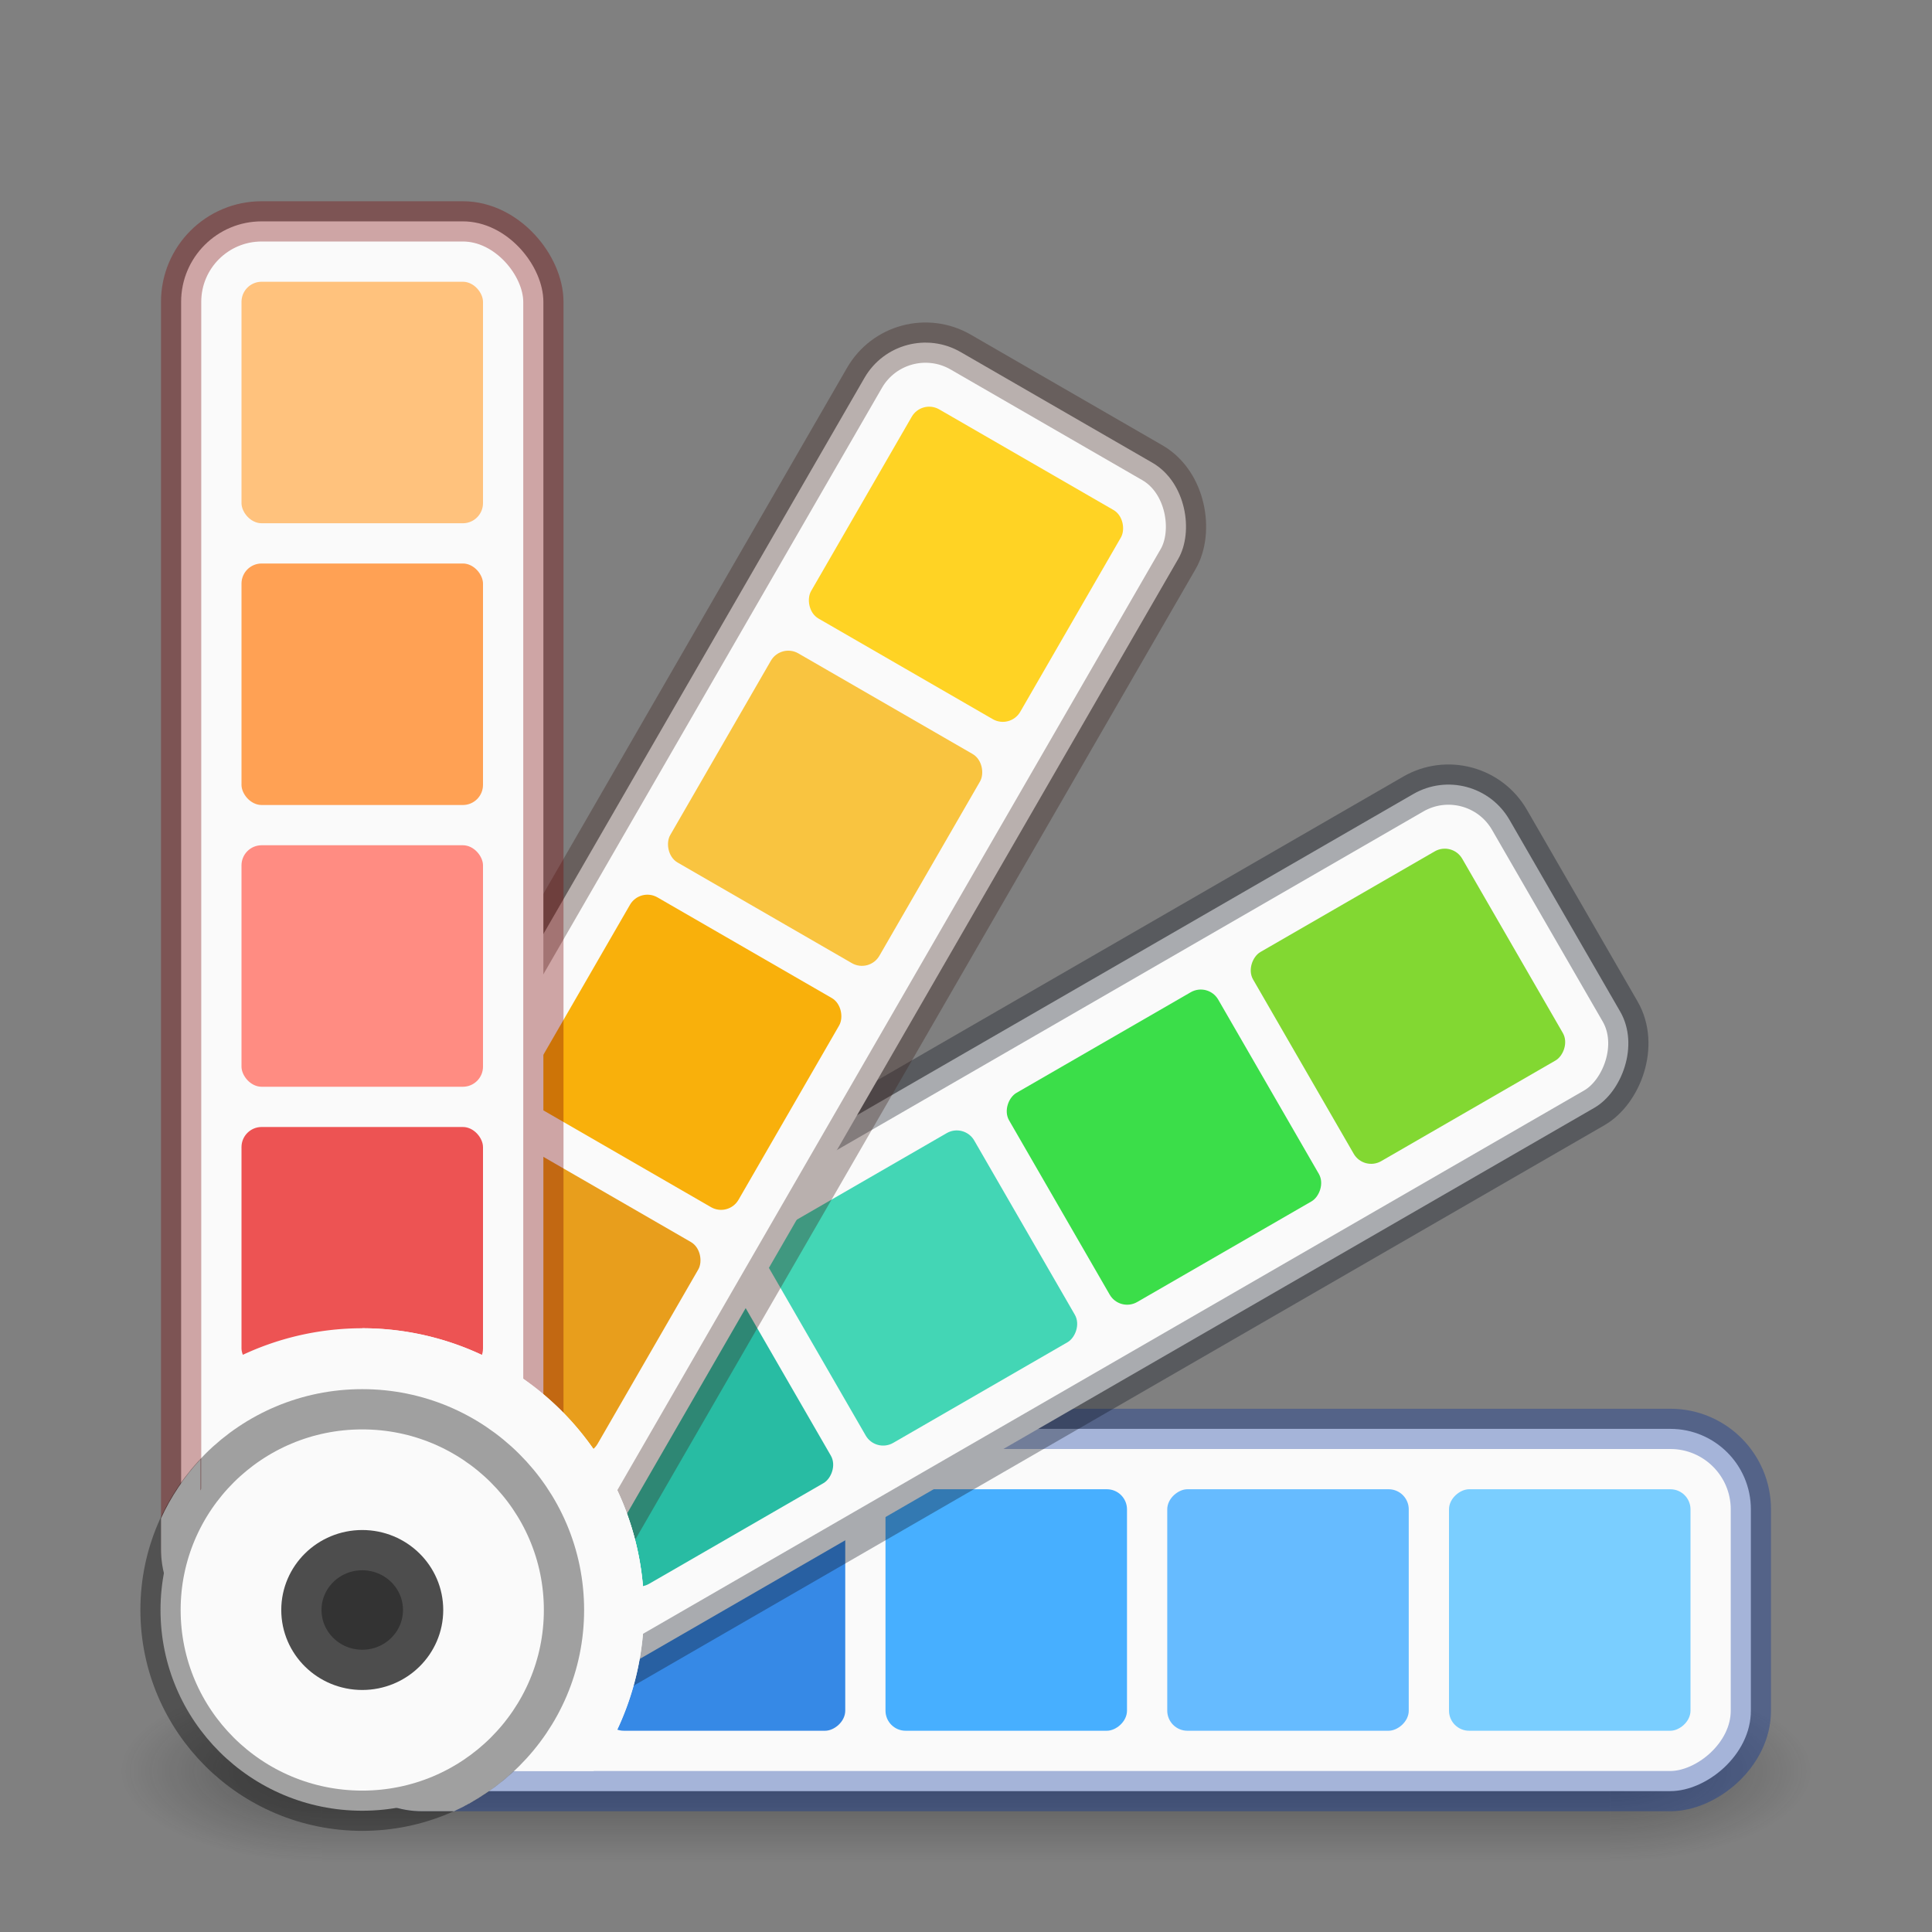 <?xml version="1.0" encoding="UTF-8" standalone="no"?>
<!-- Created with Inkscape (http://www.inkscape.org/) -->

<svg
   height="48"
   id="svg11300"
   inkscape:export-filename="/home/knome/xfce4-appearance-settings-knome.png"
   inkscape:export-xdpi="96"
   inkscape:export-ydpi="96"
   inkscape:output_extension="org.inkscape.output.svg.inkscape"
   inkscape:version="1.2.2 (b0a8486541, 2022-12-01)"
   sodipodi:docname="org.xfce.settings.appearance.svg"
   sodipodi:version="0.32"
   style="display:inline;enable-background:new"
   version="1.0"
   width="48"
   xmlns:inkscape="http://www.inkscape.org/namespaces/inkscape"
   xmlns:sodipodi="http://sodipodi.sourceforge.net/DTD/sodipodi-0.dtd"
   xmlns:xlink="http://www.w3.org/1999/xlink"
   xmlns="http://www.w3.org/2000/svg"
   xmlns:svg="http://www.w3.org/2000/svg"
   xmlns:rdf="http://www.w3.org/1999/02/22-rdf-syntax-ns#"
   xmlns:cc="http://creativecommons.org/ns#"
   xmlns:dc="http://purl.org/dc/elements/1.1/">
  <rect width="100%" height="100%" fill="#808080" stroke="none"/>
  <title
     id="title8836">Optical Drive</title>
  <sodipodi:namedview
     bordercolor="#666666"
     borderopacity="0.255"
     fill="#f57900"
     gridtolerance="12"
     guidetolerance="13"
     height="300px"
     id="base"
     inkscape:current-layer="layer1"
     inkscape:cx="31.974487"
     inkscape:cy="24.350991"
     inkscape:document-units="px"
     inkscape:grid-bbox="true"
     inkscape:guide-bbox="true"
     inkscape:pageopacity="0.0"
     inkscape:pageshadow="2"
     inkscape:showpageshadow="true"
     inkscape:snap-bbox="true"
     inkscape:snap-nodes="true"
     inkscape:window-height="899"
     inkscape:window-width="1669"
     inkscape:window-x="249"
     inkscape:window-y="119"
     inkscape:zoom="45.254831"
     objecttolerance="7"
     pagecolor="#ffffff"
     showgrid="false"
     showguides="true"
     stroke="#ef2929"
     width="400px"
     inkscape:window-maximized="0"
     inkscape:pagecheckerboard="false"
     borderlayer="false"
     inkscape:snap-object-midpoints="true"
     inkscape:snap-center="true"
     inkscape:deskcolor="#d1d1d1">
    <inkscape:grid
       empspacing="4"
       enabled="true"
       id="grid5883"
       spacingx="1"
       spacingy="1"
       type="xygrid"
       visible="true"
       snapvisiblegridlinesonly="true"
       originx="0"
       originy="0" />
  </sodipodi:namedview>
  <defs
     id="defs3">
    <radialGradient
       cx="4.993"
       cy="43.5"
       r="2.5"
       fx="4.993"
       fy="43.5"
       id="radialGradient3013-6-5-76"
       xlink:href="#linearGradient3688-166-749"
       gradientUnits="userSpaceOnUse"
       gradientTransform="matrix(2.004,0,0,0.9,29.988,4.85)" />
    <linearGradient
       id="linearGradient3688-166-749">
      <stop
         id="stop2883"
         style="stop-color:#181818;stop-opacity:1"
         offset="0" />
      <stop
         id="stop2885"
         style="stop-color:#181818;stop-opacity:0"
         offset="1" />
    </linearGradient>
    <linearGradient
       xlink:href="#linearGradient3702-501-757"
       id="linearGradient1191"
       gradientUnits="userSpaceOnUse"
       x1="25.058"
       y1="47.028"
       x2="25.058"
       y2="39.999"
       gradientTransform="matrix(1.143,0,0,0.643,-3.429,16.036)" />
    <linearGradient
       id="linearGradient3702-501-757">
      <stop
         id="stop2895"
         style="stop-color:#181818;stop-opacity:0"
         offset="0" />
      <stop
         id="stop2897"
         style="stop-color:#181818;stop-opacity:1"
         offset="0.5" />
      <stop
         id="stop2899"
         style="stop-color:#181818;stop-opacity:0"
         offset="1" />
    </linearGradient>
    <radialGradient
       cx="4.993"
       cy="43.5"
       r="2.5"
       fx="4.993"
       fy="43.5"
       id="radialGradient3015-1-6-9"
       xlink:href="#linearGradient3688-166-749"
       gradientUnits="userSpaceOnUse"
       gradientTransform="matrix(2.004,0,0,0.9,-18.012,-83.15)" />
  </defs>
  <g
     inkscape:groupmode="layer"
     id="layer1"
     inkscape:label="Layer 1">
    <rect
       style="display:inline;enable-background:new;opacity:0.4;fill:url(#radialGradient3013-6-5-76);fill-opacity:1;stroke:none;stroke-width:0.863"
       id="rect2801-3-7-7-2"
       y="41.75"
       x="40"
       height="4.5"
       width="5" />
    <rect
       style="display:inline;enable-background:new;opacity:0.4;fill:url(#radialGradient3015-1-6-9);fill-opacity:1;stroke:none;stroke-width:0.863"
       id="rect3696-6-3-5-0"
       transform="scale(-1)"
       y="-46.25"
       x="-8"
       height="4.5"
       width="5" />
    <rect
       style="display:inline;enable-background:new;opacity:0.4;fill:url(#linearGradient1191);fill-opacity:1;stroke:none;stroke-width:0.863"
       id="rect3700-4-6-9-6"
       y="41.75"
       x="8"
       height="4.5"
       width="32" />
    <rect
       style="display:inline;enable-background:new;fill:#fafafa;stroke:none;stroke-width:1;stroke-opacity:0.34;paint-order:markers fill stroke;stop-color:#000000"
       id="rect14621"
       width="9"
       height="35"
       x="35.5"
       y="-43.5"
       transform="rotate(90)"
       rx="2"
       ry="2"
       inkscape:transform-center-x="-17.02704"
       inkscape:transform-center-y="1.5042217e-05" />
    <rect
       style="display:inline;fill:none;stroke:#002e99;stroke-width:1;stroke-dasharray:none;stroke-opacity:0.34;paint-order:markers fill stroke;enable-background:new;stop-color:#000000"
       id="rect14623"
       width="9"
       height="35"
       x="35.5"
       y="-43.5"
       transform="rotate(90)"
       rx="2"
       ry="2"
       inkscape:transform-center-x="-17.038562"
       inkscape:transform-center-y="-3.2121283e-06" />
    <rect
       inkscape:transform-center-y="3.3442206e-06"
       inkscape:transform-center-x="-32.000017"
       style="display:inline;enable-background:new;fill:#7aceff;fill-opacity:1;stroke:none;stroke-width:0.047;stroke-linecap:butt;stroke-miterlimit:4;stroke-dasharray:none;stroke-opacity:1"
       id="rect10641"
       width="6"
       height="6"
       x="37"
       y="-42"
       transform="rotate(90)"
       rx="0.5"
       ry="0.5" />
    <rect
       inkscape:transform-center-x="-25.000014"
       style="display:inline;enable-background:new;fill:#66bbff;fill-opacity:1;stroke:none;stroke-width:0.047;stroke-linecap:butt;stroke-miterlimit:4;stroke-dasharray:none;stroke-opacity:1"
       id="rect10643"
       width="6"
       height="6"
       x="37"
       y="-35"
       transform="rotate(90)"
       rx="0.5"
       ry="0.5" />
    <rect
       inkscape:transform-center-x="-18.000011"
       style="display:inline;enable-background:new;fill:#47afff;fill-opacity:1;stroke:none;stroke-width:0.047;stroke-linecap:butt;stroke-miterlimit:4;stroke-dasharray:none;stroke-opacity:1"
       id="rect10645"
       width="6"
       height="6"
       x="37"
       y="-28"
       transform="rotate(90)"
       rx="0.5"
       ry="0.5" />
    <rect
       inkscape:transform-center-x="-11.000008"
       style="display:inline;enable-background:new;fill:#3689e6;fill-opacity:1;stroke:none;stroke-width:0.047;stroke-linecap:butt;stroke-miterlimit:4;stroke-dasharray:none;stroke-opacity:1"
       id="rect10647"
       width="6"
       height="6"
       x="37"
       y="-21"
       transform="rotate(90)"
       rx="0.5"
       ry="0.5" />
    <rect
       style="display:inline;fill:#fafafa;stroke:none;stroke-width:1;stroke-opacity:0.34;paint-order:markers fill stroke;enable-background:new;stop-color:#000000"
       id="rect462"
       width="9"
       height="35"
       x="34.641"
       y="-22.294"
       rx="1.75"
       ry="1.75"
       inkscape:transform-center-x="-14.722434"
       transform="rotate(60)"
       inkscape:transform-center-y="-8.4999992" />
    <rect
       style="display:inline;fill:none;stroke:#0e141f;stroke-width:1;stroke-dasharray:none;stroke-opacity:0.341;paint-order:markers fill stroke;enable-background:new;stop-color:#000000"
       id="rect464"
       width="9"
       height="35"
       x="34.641"
       y="-22.294"
       rx="1.75"
       ry="1.75"
       inkscape:transform-center-x="-14.722428"
       inkscape:transform-center-y="-8.4999922"
       transform="rotate(60)" />
    <rect
       inkscape:transform-center-y="-15.000004"
       inkscape:transform-center-x="-25.980778"
       style="display:inline;fill:#82d832;fill-opacity:1;stroke:none;stroke-width:0.047;stroke-linecap:butt;stroke-miterlimit:4;stroke-dasharray:none;stroke-opacity:1;enable-background:new"
       id="rect466"
       width="6"
       height="6"
       x="36.141"
       y="-20.794"
       rx="0.5"
       ry="0.5"
       transform="rotate(60)" />
    <rect
       inkscape:transform-center-x="-19.918595"
       style="display:inline;fill:#3bde49;fill-opacity:1;stroke:none;stroke-width:0.047;stroke-linecap:butt;stroke-miterlimit:4;stroke-dasharray:none;stroke-opacity:1;enable-background:new"
       id="rect468"
       width="6"
       height="6"
       x="36.141"
       y="-13.794"
       rx="0.5"
       ry="0.5"
       inkscape:transform-center-y="-11.500006"
       transform="rotate(60)" />
    <rect
       inkscape:transform-center-x="-13.856414"
       style="display:inline;fill:#43d6b5;fill-opacity:1;stroke:none;stroke-width:0.047;stroke-linecap:butt;stroke-miterlimit:4;stroke-dasharray:none;stroke-opacity:1;enable-background:new"
       id="rect470"
       width="6"
       height="6"
       x="36.141"
       y="-6.794"
       rx="0.5"
       ry="0.5"
       inkscape:transform-center-y="-8.0000036"
       transform="rotate(60)" />
    <rect
       inkscape:transform-center-x="-7.7942328"
       style="display:inline;fill:#28bca3;fill-opacity:1;stroke:none;stroke-width:0.047;stroke-linecap:butt;stroke-miterlimit:4;stroke-dasharray:none;stroke-opacity:1;enable-background:new"
       id="rect472"
       width="6"
       height="6"
       x="36.141"
       y="0.206"
       rx="0.5"
       ry="0.5"
       inkscape:transform-center-y="-4.5000018"
       transform="rotate(60)" />
    <rect
       style="display:inline;fill:#fafafa;stroke:none;stroke-width:1;stroke-opacity:0.34;paint-order:markers fill stroke;enable-background:new;stop-color:#000000"
       id="rect3243"
       width="9"
       height="35"
       x="23.294"
       y="-4.359"
       rx="1.75"
       ry="1.75"
       inkscape:transform-center-x="-8.5000018"
       transform="rotate(30)"
       inkscape:transform-center-y="-14.722433" />
    <rect
       style="display:inline;fill:none;stroke:#3d211b;stroke-width:1;stroke-dasharray:none;stroke-opacity:0.341;paint-order:markers fill stroke;enable-background:new;stop-color:#000000"
       id="rect3245"
       width="9"
       height="35"
       x="23.294"
       y="-4.359"
       rx="1.75"
       ry="1.75"
       inkscape:transform-center-x="-8.5000001"
       inkscape:transform-center-y="-14.722424"
       transform="rotate(30)" />
    <rect
       inkscape:transform-center-y="-25.980774"
       inkscape:transform-center-x="-15.000011"
       style="display:inline;fill:#ffd324;fill-opacity:1;stroke:none;stroke-width:0.047;stroke-linecap:butt;stroke-miterlimit:4;stroke-dasharray:none;stroke-opacity:1;enable-background:new"
       id="rect3247"
       width="6"
       height="6"
       x="24.794"
       y="-2.859"
       rx="0.5"
       ry="0.5"
       transform="rotate(30)" />
    <rect
       inkscape:transform-center-x="-11.500006"
       style="display:inline;fill:#f9c440;fill-opacity:1;stroke:none;stroke-width:0.047;stroke-linecap:butt;stroke-miterlimit:4;stroke-dasharray:none;stroke-opacity:1;enable-background:new"
       id="rect3249"
       width="6"
       height="6"
       x="24.794"
       y="4.141"
       rx="0.5"
       ry="0.5"
       inkscape:transform-center-y="-19.918595"
       transform="rotate(30)" />
    <rect
       inkscape:transform-center-x="-8.0000043"
       style="display:inline;fill:#f9b00b;fill-opacity:1;stroke:none;stroke-width:0.047;stroke-linecap:butt;stroke-miterlimit:4;stroke-dasharray:none;stroke-opacity:1;enable-background:new"
       id="rect3251"
       width="6"
       height="6"
       x="24.794"
       y="11.141"
       rx="0.5"
       ry="0.5"
       inkscape:transform-center-y="-13.856414"
       transform="rotate(30)" />
    <rect
       inkscape:transform-center-x="-4.5000023"
       style="display:inline;fill:#e89e1c;fill-opacity:1;stroke:none;stroke-width:0.047;stroke-linecap:butt;stroke-miterlimit:4;stroke-dasharray:none;stroke-opacity:1;enable-background:new"
       id="rect3253"
       width="6"
       height="6"
       x="24.794"
       y="18.141"
       rx="0.5"
       ry="0.5"
       inkscape:transform-center-y="-7.7942328"
       transform="rotate(30)" />
    <rect
       style="display:inline;enable-background:new;fill:#fafafa;stroke:none;stroke-width:1;stroke-opacity:0.34;paint-order:markers fill stroke;stop-color:#000000"
       id="rect506"
       width="9"
       height="35"
       x="4.5"
       y="5.5"
       rx="2"
       ry="2" />
    <rect
       inkscape:transform-center-y="-15.711791"
       inkscape:transform-center-x="-5.6695393"
       style="display:inline;enable-background:new;fill:#ffc27d;fill-opacity:1;stroke:none;stroke-width:0.047;stroke-linecap:butt;stroke-miterlimit:4;stroke-dasharray:none;stroke-opacity:1"
       id="rect1170"
       width="6"
       height="6"
       x="6"
       y="7"
       rx="0.5"
       ry="0.5" />
    <rect
       inkscape:transform-center-y="-15.711796"
       inkscape:transform-center-x="-5.669539"
       style="display:inline;enable-background:new;fill:#ffa154;fill-opacity:1;stroke:none;stroke-width:0.047;stroke-linecap:butt;stroke-miterlimit:4;stroke-dasharray:none;stroke-opacity:1"
       id="rect1172"
       width="6"
       height="6"
       x="6"
       y="14"
       rx="0.5"
       ry="0.5" />
    <rect
       inkscape:transform-center-y="-15.711794"
       inkscape:transform-center-x="-5.669539"
       style="display:inline;enable-background:new;fill:#ff8c82;fill-opacity:1;stroke:none;stroke-width:0.047;stroke-linecap:butt;stroke-miterlimit:4;stroke-dasharray:none;stroke-opacity:1"
       id="rect1174"
       width="6"
       height="6"
       x="6"
       y="21"
       rx="0.5"
       ry="0.5" />
    <rect
       inkscape:transform-center-y="-15.711798"
       inkscape:transform-center-x="-5.6695402"
       style="display:inline;enable-background:new;fill:#ed5353;fill-opacity:1;stroke:none;stroke-width:0.047;stroke-linecap:butt;stroke-miterlimit:4;stroke-dasharray:none;stroke-opacity:1"
       id="rect1176"
       width="6"
       height="6"
       x="6"
       y="28"
       rx="0.5"
       ry="0.5" />
    <rect
       style="display:inline;fill:none;stroke:#7a0000;stroke-width:1;stroke-opacity:0.34;paint-order:markers fill stroke;enable-background:new;stop-color:#000000"
       id="rect4439"
       width="9"
       height="35"
       x="4.5"
       y="5.5"
       rx="2"
       ry="2" />
    <rect
       inkscape:transform-center-x="-11.000008"
       style="display:inline;enable-background:new;fill:#0d52bf;fill-opacity:1;stroke:none;stroke-width:0.047;stroke-linecap:butt;stroke-miterlimit:4;stroke-dasharray:none;stroke-opacity:1"
       id="rect12648"
       width="6"
       height="6"
       x="37"
       y="-12"
       transform="rotate(90)"
       inkscape:transform-center-y="0.99999873" />
    <path
       id="ellipse3075"
       style="display:inline;enable-background:new;fill:#fafafa;stroke:none;stroke-width:1;stroke-opacity:0.5;paint-order:markers fill stroke;stop-color:#000000"
       d="M 9,33 9,43 l 6.32,-2e-6 a 7,7 65.755 0 0 0.68,-3 7,7 65.755 0 0 -7,-7 z" />
    <path
       id="path337"
       style="display:inline;enable-background:new;fill:#fafafa;stroke:none;stroke-width:1;stroke-opacity:0.5;paint-order:markers fill stroke;stop-color:#000000"
       d="m 5.5,33.938 5,8.66 5.474,-3.16 A 7,7 30.085 0 0 15.062,36.5 7,7 30.085 0 0 5.5,33.938 Z"
       inkscape:transform-center-x="-1.736783"
       inkscape:transform-center-y="-2.2009632" />
    <path
       id="path1097"
       style="display:inline;enable-background:new;fill:#fafafa;stroke:none;stroke-width:1;stroke-opacity:0.5;paint-order:markers fill stroke;stop-color:#000000"
       inkscape:transform-center-x="-2.2009577"
       inkscape:transform-center-y="1.7367767"
       d="m 15.062,36.5 -5.063,2.924 1.7e-6,4.576 4.746,1e-6 a 7,7 63.625 0 0 0.316,-7.5 z" />
    <path
       id="rect8614"
       style="display:inline;enable-background:new;color:#000000;fill:#fafafa;fill-opacity:1;stroke-width:0.409;-inkscape-stroke:none;paint-order:markers fill stroke"
       d="m 4.977,36.264 c -0.399,0.429 -0.73,0.92 -0.977,1.459 v 0.766 c 0,0.552 0.181,1.056 0.479,1.469 0.007,-0.72 0.186,-1.4 0.498,-2.002 z"
       sodipodi:nodetypes="ccsccc" />
    <path
       id="rect8627"
       style="display:inline;enable-background:new;color:#000000;fill:#fafafa;fill-opacity:1;stroke-width:0.409;-inkscape-stroke:none;paint-order:markers fill stroke"
       d="m 11.08,43.975 c -0.621,0.318 -1.327,0.5 -2.08,0.5 -0.006,0 -0.012,2.1e-5 -0.018,0 0.421,0.326 0.942,0.525 1.506,0.525 h 0.787 c 0.562,-0.257 1.073,-0.604 1.516,-1.025 z"
       sodipodi:nodetypes="cscsccc" />
    <ellipse
       style="display:inline;enable-background:new;fill:#fafafa;stroke:#000000;stroke-width:1;stroke-opacity:0.36;paint-order:markers fill stroke;stop-color:#000000"
       id="path1166"
       cx="9"
       cy="40"
       rx="5.012"
       ry="4.987" />
    <ellipse
       style="display:inline;enable-background:new;fill:#333333;stroke:#4d4d4d;stroke-width:1;stroke-opacity:1;paint-order:markers fill stroke;stop-color:#000000"
       id="ellipse1168"
       cx="9"
       cy="40"
       rx="1.512"
       ry="1.487" />
  </g>
</svg>
